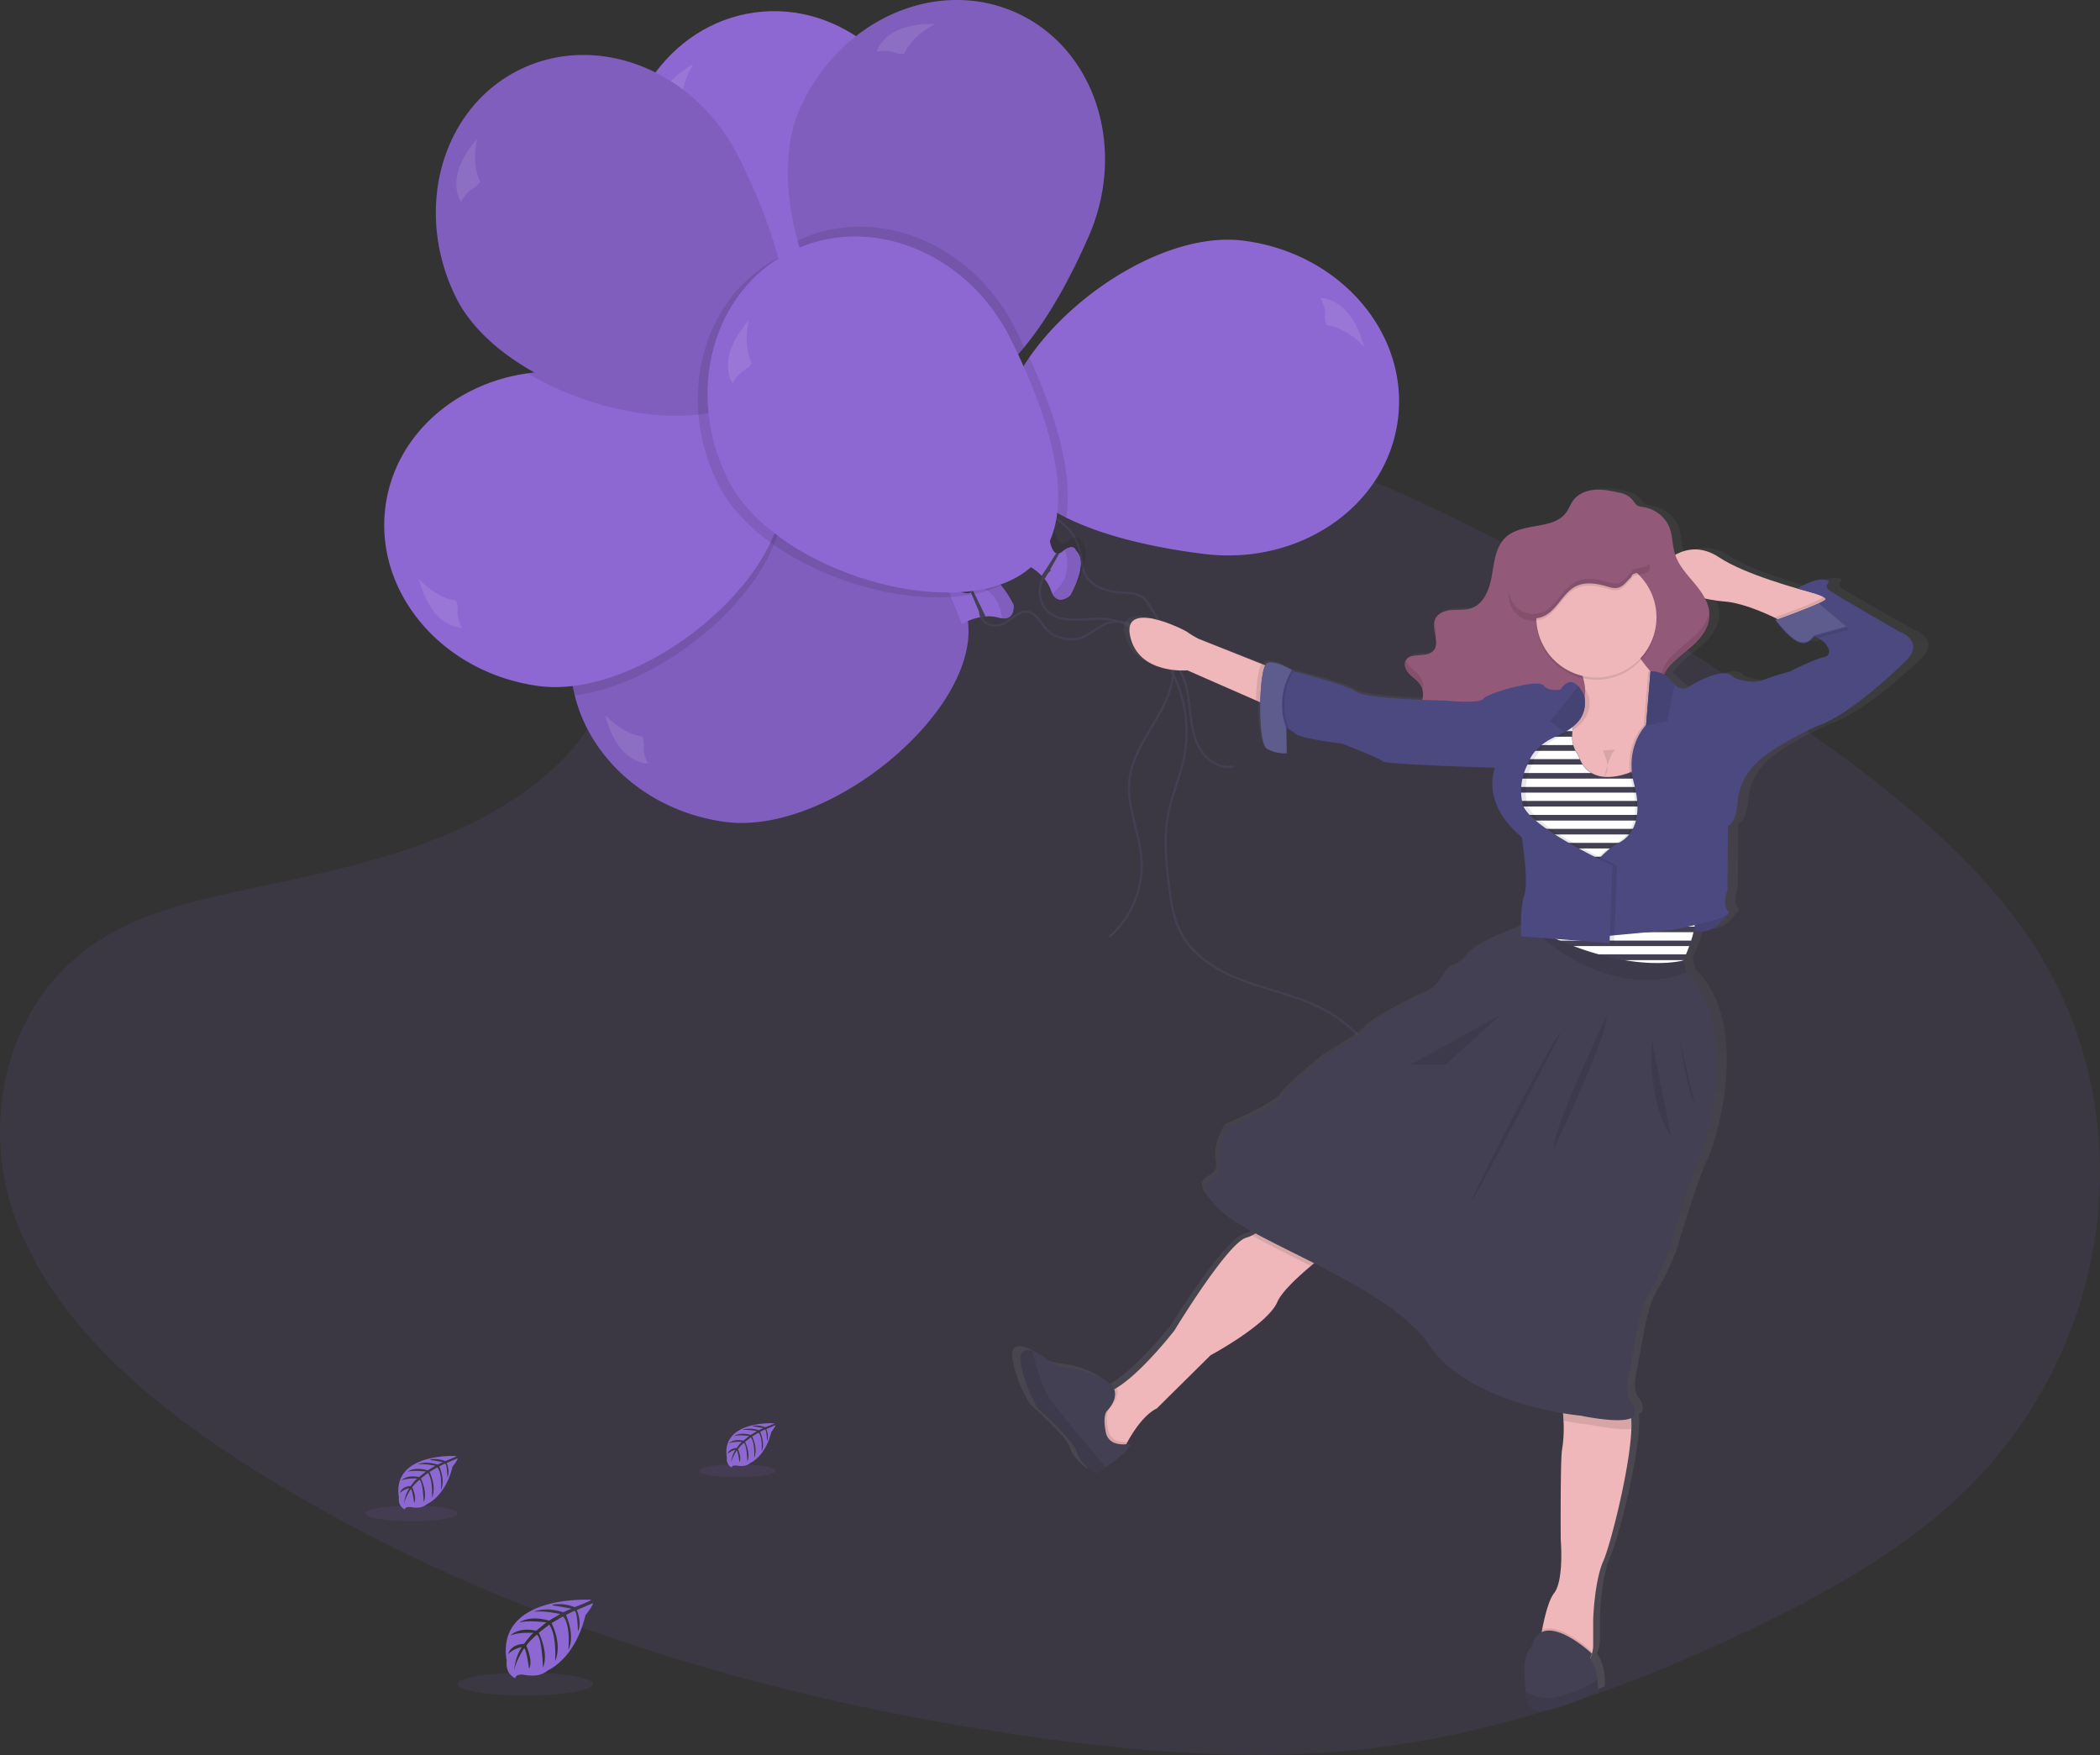 <svg id="819bc1d1-bb32-4204-a2d7-7c72ad58381f" data-name="Layer 1" xmlns="http://www.w3.org/2000/svg" xmlns:xlink="http://www.w3.org/1999/xlink" width="1011.13" height="844.93" viewBox="0 0 1011.13 844.93"><rect x="0" y="0" width="1011.13" height="844.93" fill="#333333" stroke="none"/><defs><linearGradient id="ed695dba-63ca-4bb5-9f87-bbf25b60f2aa" x1="802.36" y1="848.69" x2="802.36" y2="262.58" gradientUnits="userSpaceOnUse"><stop offset="0" stop-color="gray" stop-opacity="0.25"/><stop offset="0.54" stop-color="gray" stop-opacity="0.12"/><stop offset="1" stop-color="gray" stop-opacity="0.1"/></linearGradient></defs><title>balloons</title><path d="M406.65,242.53C441,212,494.81,205.72,543.83,208.16c154,7.65,292.94,82,413.15,166,43.52,30.44,86.37,63.24,114.62,105.16,57.51,85.32,40.45,203.52-39.51,273.81-27.21,23.91-60.19,42.25-94,58.5-60.2,28.89-125.16,52.09-193.49,58.69-48.73,4.71-98,.89-146.49-5.68-135.34-18.36-268.19-59-379.54-128.39-48.83-30.45-94.86-68.32-115-117.59S96.28,507,146.15,477.84c20.62-12.06,45.28-17.5,69.42-22.62,35.54-7.53,71.65-15,103.71-30.26,33.12-15.81,72.34-46.38,65.79-81.37C378,306,372.38,273.06,406.65,242.53Z" transform="translate(-94.43 -27.54)" fill="#8e68d2" opacity="0.1"/><path d="M379,797.72s-46-2.77-40.6,29.48c0,0-1.07,5.7,4.09,8.29,0,0,.08-2.39,4.72-1.58a21.85,21.85,0,0,0,5,.24,10.45,10.45,0,0,0,6.12-2.53h0s12.93-5.34,18-26.48c0,0,3.73-4.62,3.58-5.8l-7.77,3.31s2.65,5.61.57,10.26c0,0-.25-10-1.75-9.81-.3,0-4,1.94-4,1.94s4.57,9.76,1.12,16.85c0,0,1.31-12-2.55-16.15L360,808.93s5.33,10.09,1.71,18.31c0,0,.93-12.62-2.86-17.53l-5,3.87s5,9.93,2,16.75c0,0-.4-14.68-3-15.79,0,0-4.33,3.82-5,5.39,0,0,3.44,7.21,1.31,11,0,0-1.31-9.79-2.38-9.83,0,0-4.32,6.48-4.77,10.92,0,0,.19-6.61,3.72-11.54,0,0-4.17.71-6.61,3.42,0,0,.67-4.58,7.68-5,0,0,3.57-4.92,4.52-5.22,0,0-7-.58-11.19,1.29,0,0,3.72-4.32,12.47-2.36l4.89-4s-9.17-1.26-13.06.13c0,0,4.47-3.82,14.38-1l5.32-3.18s-7.82-1.69-12.48-1.08c0,0,4.92-2.65,14,.22L369.5,802s-5.73-1.12-7.41-1.3-1.76-.64-1.76-.64a19.85,19.85,0,0,1,10.76,1.2S379.17,798.23,379,797.72Z" transform="translate(-94.43 -27.54)" fill="#8e68d2"/><ellipse cx="252.9" cy="810.76" rx="32.57" ry="5.51" fill="#8e68d2" opacity="0.1"/><path d="M467.32,712.75s-25.95-1.57-22.89,16.61a4.44,4.44,0,0,0,2.3,4.68s0-1.35,2.66-.89a12.62,12.62,0,0,0,2.82.13,5.87,5.87,0,0,0,3.45-1.42h0s7.29-3,10.13-14.94c0,0,2.1-2.6,2-3.26l-4.38,1.87s1.49,3.15.32,5.78c0,0-.15-5.67-1-5.54-.17,0-2.27,1.1-2.27,1.1s2.57,5.5.63,9.5c0,0,.74-6.78-1.44-9.1l-3.08,1.8s3,5.68,1,10.32c0,0,.52-7.12-1.62-9.89l-2.79,2.18s2.83,5.6,1.1,9.45c0,0-.22-8.28-1.71-8.91a16.92,16.92,0,0,0-2.81,3s1.93,4.06.73,6.21c0,0-.73-5.52-1.34-5.54,0,0-2.43,3.65-2.68,6.15a13.29,13.29,0,0,1,2.09-6.51,7.33,7.33,0,0,0-3.72,1.94s.37-2.59,4.32-2.82c0,0,2-2.77,2.55-2.94,0,0-3.92-.32-6.31.73,0,0,2.1-2.44,7-1.33l2.76-2.25s-5.17-.71-7.36.07c0,0,2.52-2.15,8.1-.58l3-1.8a27,27,0,0,0-7-.6s2.77-1.5,7.92.12l2.14-1s-3.23-.64-4.17-.74-1-.36-1-.36a11.2,11.2,0,0,1,6.07.68S467.39,713,467.32,712.75Z" transform="translate(-94.43 -27.54)" fill="#8e68d2"/><ellipse cx="355.01" cy="708.09" rx="18.36" ry="3.1" fill="#8e68d2" opacity="0.1"/><path d="M314.17,728.52s-31.33-1.88-27.64,20.07a5.36,5.36,0,0,0,2.78,5.64s.06-1.63,3.22-1.08a14.44,14.44,0,0,0,3.4.17,7,7,0,0,0,4.16-1.72h0s8.81-3.64,12.23-18c0,0,2.54-3.14,2.44-4l-5.29,2.26s1.81,3.81.39,7c0,0-.18-6.84-1.19-6.68-.21,0-2.75,1.32-2.75,1.32s3.11,6.65.76,11.47c0,0,.89-8.18-1.73-11l-3.72,2.17s3.63,6.87,1.17,12.47c0,0,.63-8.59-1.95-11.94l-3.37,2.63s3.41,6.77,1.33,11.41c0,0-.28-10-2.07-10.75,0,0-2.95,2.6-3.4,3.67,0,0,2.34,4.91.89,7.5,0,0-.89-6.66-1.62-6.69,0,0-2.94,4.41-3.24,7.44A16,16,0,0,1,291.5,744a8.79,8.79,0,0,0-4.5,2.33s.46-3.12,5.23-3.4c0,0,2.42-3.34,3.08-3.55,0,0-4.75-.39-7.62.88,0,0,2.53-2.94,8.48-1.61L299.5,736s-6.24-.86-8.89.09c0,0,3.05-2.61,9.79-.71l3.63-2.17s-5.33-1.14-8.5-.73c0,0,3.35-1.8,9.56.15l2.59-1.16s-3.9-.77-5-.89-1.21-.44-1.21-.44a13.55,13.55,0,0,1,7.33.82S314.26,728.87,314.17,728.52Z" transform="translate(-94.43 -27.54)" fill="#8e68d2"/><ellipse cx="198.15" cy="728.61" rx="22.17" ry="3.75" fill="#8e68d2" opacity="0.1"/><path d="M578.15,220.81c-8.28,3.21-17.63,7.58-19.78,16.19a19.81,19.81,0,0,0,.52,10,33,33,0,0,0,15.9,19.76c9.51,5.11,21.32,5.39,30,11.75a25.84,25.84,0,0,1,10.08,16.22c.47,2.72.51,5.55,1.51,8.13,2.67,6.91,11.07,9.6,18.47,10,3.56.21,7.46.22,10.18,2.53a14.68,14.68,0,0,1,2.74,3.52c5.76,9.19,11.72,19,11.78,29.87,0,8.52-3.6,16.62-7.81,24-5.49,9.63-12.24,19.09-13.5,30.1-1.48,13,5,25.54,5.84,38.57a46,46,0,0,1-15.4,37.07" transform="translate(-94.43 -27.54)" fill="none" stroke="#444053" stroke-miterlimit="10"/><path d="M544.64,107.07c6.36,46.32,5.28,104.57-36.31,110.28S400.4,174.06,394,127.75s22.2-88.49,63.79-94.2S538.28,60.76,544.64,107.07Z" transform="translate(-94.43 -27.54)" fill="#8e68d2"/><path d="M532,233.55s-6.8,3.08-7.83-3.54a12,12,0,0,1-.12-1.78,17.79,17.79,0,0,0-1.13-6,21.69,21.69,0,0,0-.86-2,28.62,28.62,0,0,0-5.73-7.93l16-12.22s-2.82,9.86-.13,12.23a2.08,2.08,0,0,0,1.42.5,4,4,0,0,0,1.42-.27c.55-.19,1.05-.34,1.51-.46,5.41-1.38,5,2.07,5,2.07C545.82,221.63,532,233.55,532,233.55Z" transform="translate(-94.43 -27.54)" fill="#8e68d2"/><path d="M533.62,212.75l-10.68,9.45a21.69,21.69,0,0,0-.86-2c2.89-2.12,7.32-5.66,10.12-7.92A2.08,2.08,0,0,0,533.62,212.75Z" transform="translate(-94.43 -27.54)" fill="#444053"/><path d="M532,233.55s-6.8,3.08-7.83-3.54a22.39,22.39,0,0,0,7.42-4.52c2.85-2.89,5.61-9.42,4.94-13.47,5.41-1.38,5,2.07,5,2.07C545.82,221.63,532,233.55,532,233.55Z" transform="translate(-94.43 -27.54)" fill="#8e68d2"/><path d="M532,233.55s-6.8,3.08-7.83-3.54a22.39,22.39,0,0,0,7.42-4.52c2.85-2.89,5.61-9.42,4.94-13.47,5.41-1.38,5,2.07,5,2.07C545.82,221.63,532,233.55,532,233.55Z" transform="translate(-94.43 -27.54)" opacity="0.1"/><path d="M428.25,58.47s-20.16,10.19-17.17,26.12c0,0,3.46-3.28,7-4.06A11.49,11.49,0,0,0,423,78.45S421.27,69.65,428.25,58.47Z" transform="translate(-94.43 -27.54)" fill="#fff" opacity="0.1"/><path d="M560.37,337.1a57.8,57.8,0,0,1-4.7,15.73c-.61,1.4-1.28,2.82-2,4.22-18.83,36.14-71.16,71.44-110.24,66.14-36.49-4.95-64.67-30.07-72.26-60.83-.37-1.5-.7-3-1-4.56a69.31,69.31,0,0,1-.42-21.3c4.58-33.64,33-58.8,68.26-63.83a85.75,85.75,0,0,1,9.39-.86c1.52-.07,3.06-.09,4.61-.07a91.88,91.88,0,0,1,11.84.84c2.17.3,4.39.61,6.61,1,.19,0,.37.07.56.09a250.56,250.56,0,0,1,39.83,9.28c4,1.33,7.87,2.75,11.59,4.37,2.59,1.09,5.11,2.26,7.54,3.5,10.91,5.54,19.84,12.47,25.23,21.12.54.86,1,1.73,1.5,2.64l.21.42a35,35,0,0,1,3.53,11.59A40.15,40.15,0,0,1,560.37,337.1Z" transform="translate(-94.43 -27.54)" fill="#8e68d2"/><path d="M560.37,337.1a57.8,57.8,0,0,1-4.7,15.73c-.61,1.4-1.28,2.82-2,4.22-18.83,36.14-71.16,71.44-110.24,66.14-36.49-4.95-64.67-30.07-72.26-60.83-.37-1.5-.7-3-1-4.56a69.31,69.31,0,0,1-.42-21.3c4.58-33.64,33-58.8,68.26-63.83a85.75,85.75,0,0,1,9.39-.86c1.52-.07,3.06-.09,4.61-.07a91.88,91.88,0,0,1,11.84.84c2.17.3,4.39.61,6.61,1,.19,0,.37.07.56.09a250.56,250.56,0,0,1,39.83,9.28c4,1.33,7.87,2.75,11.59,4.37,2.59,1.09,5.11,2.26,7.54,3.5,10.91,5.54,19.84,12.47,25.23,21.12.54.86,1,1.73,1.5,2.64l.21.42a35,35,0,0,1,3.53,11.59A40.15,40.15,0,0,1,560.37,337.1Z" transform="translate(-94.43 -27.54)" opacity="0.1"/><path d="M576.81,325.19a9,9,0,0,1-1.75-.35,17.46,17.46,0,0,0-6.1-.51,16.63,16.63,0,0,0-2.22.28,26.77,26.77,0,0,0-6.3,1.94,25.48,25.48,0,0,0-2.85,1.44l-5.17-12.87-.07-.19-2.24-5.58a37.8,37.8,0,0,0,5.09,2.55c2.46,1,5.19,1.77,6.64.84a2.19,2.19,0,0,0,.86-1.24,3.82,3.82,0,0,0,.12-1.45c0-.58-.05-1.1-.05-1.59.14-5.56,3.37-4.27,3.37-4.27,3.71-.91,7.31,1.82,10.16,5.11.42.5.82,1,1.19,1.48a49.41,49.41,0,0,1,4.84,7.82S583.47,326,576.81,325.19Z" transform="translate(-94.43 -27.54)" fill="#8e68d2"/><path d="M569,324.33a16.63,16.63,0,0,0-2.22.28c-1-2.83-2.8-7-4.2-10.21-.09-.24-.19-.45-.28-.68s-.3-.68-.42-1a2.19,2.19,0,0,0,.86-1.24l.94,1.94.37.77Z" transform="translate(-94.43 -27.54)" fill="#444053"/><path d="M576.81,325.19a22.46,22.46,0,0,0-2.38-8.36,17.8,17.8,0,0,0-3.41-4,14.14,14.14,0,0,0-1.22-1,15.44,15.44,0,0,0-7-3.37c.14-5.56,3.37-4.27,3.37-4.27,3.71-.91,7.31,1.82,10.16,5.11.42.5.82,1,1.19,1.48a49.41,49.41,0,0,1,4.84,7.82S583.47,326,576.81,325.19Z" transform="translate(-94.43 -27.54)" fill="#8e68d2"/><path d="M576.81,325.19a22.46,22.46,0,0,0-2.38-8.36,17.8,17.8,0,0,0-3.41-4,14.14,14.14,0,0,0-1.22-1,15.44,15.44,0,0,0-7-3.37c.14-5.56,3.37-4.27,3.37-4.27,3.71-.91,7.31,1.82,10.16,5.11.42.5.82,1,1.19,1.48a49.41,49.41,0,0,1,4.84,7.82S583.47,326,576.81,325.19Z" transform="translate(-94.43 -27.54)" opacity="0.1"/><path d="M385.84,371.67s4.41,22.16,20.56,23.54c0,0-2.23-4.21-2-7.79a11.38,11.38,0,0,0-.68-5.31S394.74,381.4,385.84,371.67Z" transform="translate(-94.43 -27.54)" fill="#fff" opacity="0.1"/><path d="M618.61,141.36c-8.13,18.57-18.62,38.31-31.05,53.36-9.53,11.59-20.23,20.37-31.87,23.71a35.81,35.81,0,0,1-15.48,1,39,39,0,0,1-10.12-3c-22.71-9.95-42.82-40.65-51.63-73-6.09-22.43-6.77-45.58.91-63.12C498.13,37.55,544.5,16.5,583,33.34S637.36,98.54,618.61,141.36Z" transform="translate(-94.43 -27.54)" fill="#8e68d2"/><path d="M618.61,141.36c-8.13,18.57-18.62,38.31-31.05,53.36-9.53,11.59-20.23,20.37-31.87,23.71a35.81,35.81,0,0,1-15.48,1,39,39,0,0,1-10.12-3c-22.71-9.95-42.82-40.65-51.63-73-6.09-22.43-6.77-45.58.91-63.12C498.13,37.55,544.5,16.5,583,33.34S637.36,98.54,618.61,141.36Z" transform="translate(-94.43 -27.54)" opacity="0.1"/><path d="M560.13,231.05c-.3,8.64-18.31,11.61-18.31,11.61s-7.41-.94-4.81-7.11a11.33,11.33,0,0,1,.81-1.58,17.88,17.88,0,0,0,2.2-5.75c.14-.73.26-1.45.33-2.17a29.33,29.33,0,0,0-.14-6.62,24.5,24.5,0,0,0-.61-3.13l20-2.1a42.18,42.18,0,0,0-3.91,4.23c-1.65,2.1-3.08,4.51-2.59,6.14a2,2,0,0,0,1,1.17,3.73,3.73,0,0,0,1.35.52,13.34,13.34,0,0,1,1.52.39C562.26,228.29,560.13,231.05,560.13,231.05Z" transform="translate(-94.43 -27.54)" fill="#8e68d2"/><path d="M554.06,225.74l-14,2.48c.14-.73.26-1.45.33-2.17,3.55-.31,9.18-1,12.75-1.48A2,2,0,0,0,554.06,225.74Z" transform="translate(-94.43 -27.54)" fill="#444053"/><path d="M560.13,231.05c-.3,8.64-18.31,11.61-18.31,11.61s-7.41-.94-4.81-7.11a22.35,22.35,0,0,0,8.69,0c3.92-1,9.69-5.09,11.23-8.9C562.26,228.29,560.13,231.05,560.13,231.05Z" transform="translate(-94.43 -27.54)" fill="#8e68d2"/><path d="M560.13,231.05c-.3,8.64-18.31,11.61-18.31,11.61s-7.41-.94-4.81-7.11a22.35,22.35,0,0,0,8.69,0c3.92-1,9.69-5.09,11.23-8.9C562.26,228.29,560.13,231.05,560.13,231.05Z" transform="translate(-94.43 -27.54)" opacity="0.1"/><path d="M544.72,39.15s-22.51-1.84-28.28,13.32c0,0,4.66-1,8.06.16a11.29,11.29,0,0,0,5.29.8S532.92,45,544.72,39.15Z" transform="translate(-94.43 -27.54)" fill="#fff" opacity="0.1"/><g opacity="0.1"><path d="M314.7,326.69c-.18,3.57,2.06,7.77,2.06,7.77-16.14-1.37-20.56-23.52-20.56-23.52,8.9,9.72,17.82,10.44,17.82,10.44A11.34,11.34,0,0,1,314.7,326.69Z" transform="translate(-94.43 -27.54)"/><path d="M468,267.25l-7.47-18.64a37.8,37.8,0,0,0,5.09,2.55,35.59,35.59,0,0,1,5.23,14.65A26.67,26.67,0,0,0,468,267.25Z" transform="translate(-94.43 -27.54)"/><path d="M471,273.63c-.07.89-.16,1.82-.28,2.74A57.7,57.7,0,0,1,466,292.09c-.61,1.4-1.29,2.82-2,4.23-16.14,31-56.9,61.37-92.86,66a69.1,69.1,0,0,1-1.4-25.86c4.58-33.64,33-58.8,68.26-63.83a93.1,93.1,0,0,1,25.84-.09C466.2,272.91,468.6,273.24,471,273.63Z" transform="translate(-94.43 -27.54)"/><path d="M487.18,264.45a9.11,9.11,0,0,1-1.76-.35,17.42,17.42,0,0,0-6.09-.51,16.23,16.23,0,0,0-2.22.28,28.93,28.93,0,0,0-9.16,3.38l-7.47-18.64a37.8,37.8,0,0,0,5.09,2.55c2.45,1,5.18,1.77,6.63.84a2.25,2.25,0,0,0,.87-1.24,4.05,4.05,0,0,0,.11-1.45c0-.58,0-1.09,0-1.58.14-5.56,3.36-4.28,3.36-4.28,8.39-2.06,16.19,14.41,16.19,14.41S493.83,265.25,487.18,264.45Z" transform="translate(-94.43 -27.54)"/><path d="M479.33,263.59a16.23,16.23,0,0,0-2.22.28c-1.24-3.34-3.48-8.55-4.91-11.87a2.25,2.25,0,0,0,.87-1.24Z" transform="translate(-94.43 -27.54)"/><path d="M487.18,264.45a22.74,22.74,0,0,0-2.39-8.36c-2-3.51-7.57-7.92-11.65-8.36.14-5.56,3.36-4.28,3.36-4.28,8.39-2.06,16.19,14.41,16.19,14.41S493.83,265.25,487.18,264.45Z" transform="translate(-94.43 -27.54)"/><path d="M487.18,264.45a22.74,22.74,0,0,0-2.39-8.36c-2-3.51-7.57-7.92-11.65-8.36.14-5.56,3.36-4.28,3.36-4.28,8.39-2.06,16.19,14.41,16.19,14.41S493.83,265.25,487.18,264.45Z" transform="translate(-94.43 -27.54)" opacity="0.1"/><path d="M316.76,334.46c-16.14-1.37-20.56-23.52-20.56-23.52,8.9,9.72,17.82,10.44,17.82,10.44a11.34,11.34,0,0,1,.68,5.31C314.52,330.26,316.76,334.46,316.76,334.46Z" transform="translate(-94.43 -27.54)" opacity="0.1"/></g><path d="M470.73,271.69c-.09.61-.19,1.22-.28,1.85A60.07,60.07,0,0,1,466,287.42c-.19.42-.38.86-.59,1.28-.44,1-.93,2-1.45,2.94-16.3,31.28-57.65,61.91-93.84,66.16a64.26,64.26,0,0,1-16.4,0c-46.32-6.29-79.29-45.11-73.66-86.69,4.58-33.64,33-58.8,68.27-63.83,1.09-.16,2.19-.3,3.31-.42a93.53,93.53,0,0,1,22.52.33c15.49,2.08,32.05,5.35,47,10.33q4.73,1.58,9.22,3.38c.8.31,1.59.66,2.36,1,1.45.61,2.88,1.27,4.28,1.92,1.12.51,2.19,1.05,3.27,1.59,10.91,5.54,19.83,12.47,25.23,21.12a35.55,35.55,0,0,1,5.23,14.64A40.23,40.23,0,0,1,470.73,271.69Z" transform="translate(-94.43 -27.54)" fill="#8e68d2"/><path d="M487.18,259.78a9.11,9.11,0,0,1-1.76-.35,17.67,17.67,0,0,0-6.09-.52,18,18,0,0,0-2.22.29,27.37,27.37,0,0,0-6.31,1.93,27.7,27.7,0,0,0-2.85,1.45l-7.47-18.64a39.15,39.15,0,0,0,5.09,2.55c2.45,1,5.18,1.77,6.63.84a2.25,2.25,0,0,0,.87-1.24,4.05,4.05,0,0,0,.11-1.45c0-.58,0-1.1,0-1.59.14-5.56,3.36-4.27,3.36-4.27,8.39-2.06,16.19,14.41,16.19,14.41S493.83,260.57,487.18,259.78Z" transform="translate(-94.43 -27.54)" fill="#8e68d2"/><path d="M479.33,258.91a18,18,0,0,0-2.22.29c-1.24-3.35-3.48-8.55-4.91-11.87a2.25,2.25,0,0,0,.87-1.24Z" transform="translate(-94.43 -27.54)" fill="#444053"/><path d="M487.18,259.78a22.69,22.69,0,0,0-2.39-8.36c-2-3.51-7.57-7.92-11.65-8.37.14-5.56,3.36-4.27,3.36-4.27,8.39-2.06,16.19,14.41,16.19,14.41S493.83,260.57,487.18,259.78Z" transform="translate(-94.43 -27.54)" fill="#8e68d2"/><path d="M487.18,259.78a22.69,22.69,0,0,0-2.39-8.36c-2-3.51-7.57-7.92-11.65-8.37.14-5.56,3.36-4.27,3.36-4.27,8.39-2.06,16.19,14.41,16.19,14.41S493.83,260.57,487.18,259.78Z" transform="translate(-94.43 -27.54)" opacity="0.1"/><path d="M296.19,306.26s4.42,22.15,20.57,23.54c0,0-2.24-4.21-2.05-7.79a11.38,11.38,0,0,0-.68-5.31S305.1,316,296.19,306.26Z" transform="translate(-94.43 -27.54)" fill="#fff" opacity="0.1"/><g opacity="0.1"><path d="M325.64,117.42a11.48,11.48,0,0,1-4,3.57c-3.06,1.87-5.28,6.08-5.28,6.08-8-14.11,7.85-30.26,7.85-30.26C321.2,109.66,325.64,117.42,325.64,117.42Z" transform="translate(-94.43 -27.54)"/><path d="M432.79,221.86q3.9,1.65,7.55,3.51A70,70,0,0,1,431,227.1c-25.23,3-57.54-4.89-82.58-19.84a93,93,0,0,1,25.83-.09c15.49,2.08,32.05,5.35,47,10.33C425.2,218.83,429.08,220.25,432.79,221.86Z" transform="translate(-94.43 -27.54)"/><path d="M469.12,202.92A35.86,35.86,0,0,1,460,215.51a23.19,23.19,0,0,0-2.8-1.54l11.17-16.73A39.2,39.2,0,0,0,469.12,202.92Z" transform="translate(-94.43 -27.54)"/><path d="M478.88,229.08s-5.44,5.12-8.55-.81a12.38,12.38,0,0,1-.7-1.66,17.93,17.93,0,0,0-3-5.33c-.47-.58-1-1.14-1.47-1.66a26.91,26.91,0,0,0-5.17-4.11,23.19,23.19,0,0,0-2.8-1.54l11.17-16.73a39.2,39.2,0,0,0,.77,5.68c.54,2.62,1.47,5.28,3.06,6a2.23,2.23,0,0,0,1.49,0,3.82,3.82,0,0,0,1.27-.71c.46-.35.88-.67,1.28-.93,4.67-3,5.42.35,5.42.35C488.09,213.36,478.88,229.08,478.88,229.08Z" transform="translate(-94.43 -27.54)"/><path d="M473.67,208.88l-7.05,12.4c-.47-.58-1-1.14-1.47-1.66,2.05-2.92,5.09-7.71,7-10.74A2.23,2.23,0,0,0,473.67,208.88Z" transform="translate(-94.43 -27.54)"/><path d="M478.88,229.08s-5.44,5.12-8.55-.81a22.69,22.69,0,0,0,5.56-6.69c1.76-3.64,2.27-10.72.33-14.34,4.67-3,5.42.35,5.42.35C488.09,213.36,478.88,229.08,478.88,229.08Z" transform="translate(-94.43 -27.54)"/><path d="M478.88,229.08s-5.44,5.12-8.55-.81a22.69,22.69,0,0,0,5.56-6.69c1.76-3.64,2.27-10.72.33-14.34,4.67-3,5.42.35,5.42.35C488.09,213.36,478.88,229.08,478.88,229.08Z" transform="translate(-94.43 -27.54)" opacity="0.1"/><path d="M325.64,117.42a11.48,11.48,0,0,1-4,3.57c-3.06,1.87-5.28,6.08-5.28,6.08-8-14.11,7.85-30.26,7.85-30.26C321.2,109.66,325.64,117.42,325.64,117.42Z" transform="translate(-94.43 -27.54)" opacity="0.1"/></g><path d="M469.12,200.58A35.77,35.77,0,0,1,460,213.17a39.59,39.59,0,0,1-8.76,5.89,55.52,55.52,0,0,1-14.15,4.72c-2,.42-4,.72-6.12,1-.14,0-.26,0-.4.05-24.06,2.78-54.48-4.35-78.87-18-16.61-9.27-30.41-21.54-37.54-35.76-20.93-41.8-7.5-90.92,30-109.73S429.08,61.16,450,103c7,14,13.67,29.48,18,44.64.4,1.38.77,2.73,1.12,4.09C473.86,169.84,475,187.22,469.12,200.58Z" transform="translate(-94.43 -27.54)" fill="#8e68d2"/><path d="M469.12,200.58A35.77,35.77,0,0,1,460,213.17a39.59,39.59,0,0,1-8.76,5.89,55.52,55.52,0,0,1-14.15,4.72c-2,.42-4,.72-6.12,1-.14,0-.26,0-.4.05-24.06,2.78-54.48-4.35-78.87-18-16.61-9.27-30.41-21.54-37.54-35.76-20.93-41.8-7.5-90.92,30-109.73S429.08,61.16,450,103c7,14,13.67,29.48,18,44.64.4,1.38.77,2.73,1.12,4.09C473.86,169.84,475,187.22,469.12,200.58Z" transform="translate(-94.43 -27.54)" opacity="0.1"/><path d="M478.88,226.75s-5.44,5.11-8.55-.82a11.85,11.85,0,0,1-.7-1.66,18.06,18.06,0,0,0-3-5.33,21.31,21.31,0,0,0-1.47-1.65,27,27,0,0,0-5.17-4.12,25.1,25.1,0,0,0-2.8-1.54l11.17-16.72a39.15,39.15,0,0,0,.77,5.67c.54,2.62,1.47,5.28,3.06,6a2.17,2.17,0,0,0,1.49,0,4,4,0,0,0,1.27-.7c.46-.35.88-.68,1.28-.94,4.67-3,5.42.35,5.42.35C488.09,211,478.88,226.75,478.88,226.75Z" transform="translate(-94.43 -27.54)" fill="#8e68d2"/><path d="M473.67,206.54l-7.05,12.4a21.31,21.31,0,0,0-1.47-1.65c2.05-2.92,5.09-7.71,7-10.75A2.17,2.17,0,0,0,473.67,206.54Z" transform="translate(-94.43 -27.54)" fill="#444053"/><path d="M478.88,226.75s-5.44,5.11-8.55-.82a22.63,22.63,0,0,0,5.56-6.68c1.76-3.65,2.27-10.72.33-14.35,4.67-3,5.42.35,5.42.35C488.09,211,478.88,226.75,478.88,226.75Z" transform="translate(-94.43 -27.54)" fill="#8e68d2"/><path d="M478.88,226.75s-5.44,5.11-8.55-.82a22.63,22.63,0,0,0,5.56-6.68c1.76-3.65,2.27-10.72.33-14.35,4.67-3,5.42.35,5.42.35C488.09,211,478.88,226.75,478.88,226.75Z" transform="translate(-94.43 -27.54)" opacity="0.1"/><path d="M324.2,94.47s-15.8,16.15-7.83,30.27c0,0,2.21-4.23,5.28-6.09a11.41,11.41,0,0,0,4-3.56S321.19,107.32,324.2,94.47Z" transform="translate(-94.43 -27.54)" fill="#fff" opacity="0.1"/><path d="M767.53,229.34C762.3,271,720.46,300,674.06,294.21c-22.52-2.82-47.32-8.06-66.27-17.49-11-5.47-20-12.32-25.46-20.94a35.84,35.84,0,0,1-5.42-14.57,40.55,40.55,0,0,1,0-10.56c1.26-10.07,6-20.72,13.1-31,22.27-32.19,67.84-60.69,103-56.26C739.38,149.21,772.77,187.69,767.53,229.34Z" transform="translate(-94.43 -27.54)" fill="#8e68d2"/><path d="M587.47,258.31a39.51,39.51,0,0,0-5.14-2.53c-2.48-1-5.21-1.72-6.64-.77a2,2,0,0,0-.86,1.27,4.34,4.34,0,0,0-.12,1.42c0,.58.07,1.12.07,1.59-.07,5.58-3.32,4.32-3.32,4.32-8.36,2.15-16.33-14.27-16.33-14.27s-1.21-7.36,5.45-6.64a11.79,11.79,0,0,1,1.75.33,17.36,17.36,0,0,0,6.12.47,17.92,17.92,0,0,0,2.2-.31,28.39,28.39,0,0,0,6.26-2,25.2,25.2,0,0,0,2.87-1.5Z" transform="translate(-94.43 -27.54)" fill="#8e68d2"/><path d="M575.69,255a2,2,0,0,0-.86,1.27l-6.38-12.78a17.92,17.92,0,0,0,2.2-.31C571.93,246.53,574.22,251.72,575.69,255Z" transform="translate(-94.43 -27.54)" fill="#444053"/><path d="M574.78,259.29c-.07,5.58-3.32,4.32-3.32,4.32-8.36,2.15-16.33-14.27-16.33-14.27s-1.21-7.36,5.45-6.64a22.28,22.28,0,0,0,2.47,8.32C565.09,254.52,570.69,258.89,574.78,259.29Z" transform="translate(-94.43 -27.54)" fill="#8e68d2"/><path d="M574.78,259.29c-.07,5.58-3.32,4.32-3.32,4.32-8.36,2.15-16.33-14.27-16.33-14.27s-1.21-7.36,5.45-6.64a22.28,22.28,0,0,0,2.47,8.32C565.09,254.52,570.69,258.89,574.78,259.29Z" transform="translate(-94.43 -27.54)" opacity="0.1"/><path d="M751.1,194.34s-4.64-22.11-20.8-23.34c0,0,2.27,4.19,2.12,7.78a11.41,11.41,0,0,0,.74,5.3S742.09,184.7,751.1,194.34Z" transform="translate(-94.43 -27.54)" fill="#fff" opacity="0.1"/><path d="M607.79,276.72c-11-5.47-20-12.32-25.46-20.94-2.48-1-5.21-1.72-6.64-.77a2,2,0,0,0-.86,1.27,4.34,4.34,0,0,0-.12,1.42c0,.58.07,1.12.07,1.59-.07,5.58-3.32,4.32-3.32,4.32-8.36,2.15-16.33-14.27-16.33-14.27s-1.21-7.36,5.45-6.64a11.79,11.79,0,0,1,1.75.33,17.36,17.36,0,0,0,6.12.47,17.92,17.92,0,0,0,2.2-.31,28.39,28.39,0,0,0,6.26-2,40.55,40.55,0,0,1,0-10.56c1.26-10.07,6-20.72,13.1-31C601.93,225.3,611.41,254.41,607.79,276.72Z" transform="translate(-94.43 -27.54)" opacity="0.1"/><path d="M576.3,309.3a54.51,54.51,0,0,1-6.5,2.53,61.67,61.67,0,0,1-6.16,1.61l-1.38.28c-1.8.33-3.67.61-5.56.82-1.43.18-2.87.3-4.35.39-27.7,1.8-62.44-8.52-86.9-26.23a92.29,92.29,0,0,1-18.06-16.89,63.12,63.12,0,0,1-7.1-11,92.55,92.55,0,0,1-9.74-36c-.07-1.33-.12-2.62-.12-3.93-.39-29,13.58-56,38.71-69.19,4.72,18.15,5.84,35.53,0,48.89.54,2.62,1.47,5.28,3.06,6a2.17,2.17,0,0,0,1.49,0,4,4,0,0,0,1.27-.7c.46-.35.88-.68,1.28-.94,4.67-3,5.42.35,5.42.35,6.45,5.77-2.76,21.5-2.76,21.5s-5.44,5.11-8.55-.82a11.85,11.85,0,0,1-.7-1.66,18.06,18.06,0,0,0-3-5.33,21.31,21.31,0,0,0-1.47-1.65,27,27,0,0,0-5.17-4.12,39.59,39.59,0,0,1-8.76,5.89,55.52,55.52,0,0,1-14.15,4.72c1.12.51,2.19,1.05,3.27,1.59,10.91,5.54,19.83,12.47,25.23,21.12,2.45,1,5.18,1.77,6.63.84a2.25,2.25,0,0,0,.87-1.24,4.05,4.05,0,0,0,.11-1.45c0-.58,0-1.1,0-1.59.14-5.56,3.36-4.27,3.36-4.27,8.39-2.06,16.19,14.41,16.19,14.41s1.14,7.38-5.51,6.59a9.11,9.11,0,0,1-1.76-.35,17.67,17.67,0,0,0-6.09-.52,18,18,0,0,0-2.22.29,27.37,27.37,0,0,0-6.31,1.93,40.23,40.23,0,0,1-.07,10.56c-.09.61-.19,1.22-.28,1.85.19,0,.37.07.56.09a250.56,250.56,0,0,1,39.83,9.28c4,1.33,7.87,2.75,11.59,4.37,2.59,1.09,5.11,2.26,7.54,3.5,10.91,5.54,19.84,12.47,25.23,21.12,2.46,1,5.19,1.77,6.64.84a2.19,2.19,0,0,0,.86-1.24,3.82,3.82,0,0,0,.12-1.45c0-.58-.05-1.1-.05-1.59.14-5.56,3.37-4.27,3.37-4.27C569.85,303.28,573.45,306,576.3,309.3Z" transform="translate(-94.43 -27.54)" opacity="0.1"/><g opacity="0.1"><path d="M458.79,197.8a11.46,11.46,0,0,1-4,3.55c-3.06,1.87-5.28,6.1-5.28,6.1-8-14.11,7.85-30.25,7.85-30.25C454.35,190.05,458.79,197.8,458.79,197.8Z" transform="translate(-94.43 -27.54)"/><path d="M583.19,185.68c1.47,2.94,2.94,6,4.37,9-9.53,11.59-20.23,20.37-31.87,23.71-1.65,2.1-3.08,4.51-2.59,6.14a2,2,0,0,0,1,1.17,3.73,3.73,0,0,0,1.35.52,13.34,13.34,0,0,1,1.52.39c5.33,1.64,3.2,4.4,3.2,4.4-.3,8.64-18.31,11.61-18.31,11.61s-7.41-.94-4.81-7.11a11.33,11.33,0,0,1,.81-1.58,17.88,17.88,0,0,0,2.2-5.75c.14-.73.26-1.45.33-2.17a29.33,29.33,0,0,0-.14-6.62,39,39,0,0,1-10.12-3c-22.71-9.95-42.82-40.65-51.63-73C515.79,125.64,562.45,144.31,583.19,185.68Z" transform="translate(-94.43 -27.54)"/><path d="M602.25,283.28a35.93,35.93,0,0,1-9.11,12.62,24.38,24.38,0,0,0-2.8-1.55l11.17-16.72A41.55,41.55,0,0,0,602.25,283.28Z" transform="translate(-94.43 -27.54)"/><path d="M612,309.47s-5.44,5.11-8.55-.82a10.76,10.76,0,0,1-.7-1.66,17.52,17.52,0,0,0-3-5.32,17,17,0,0,0-1.47-1.66,27.31,27.31,0,0,0-5.17-4.11,24.38,24.38,0,0,0-2.8-1.55l11.17-16.72a41.55,41.55,0,0,0,.74,5.65c.56,2.62,1.5,5.3,3.09,6a2.06,2.06,0,0,0,1.49,0,3.83,3.83,0,0,0,1.26-.7,14.9,14.9,0,0,1,1.29-.93c4.67-3.06,5.42.35,5.42.35C621.25,293.75,612,309.47,612,309.47Z" transform="translate(-94.43 -27.54)"/><path d="M606.84,289.26l-7.07,12.39a21,21,0,0,0-1.46-1.64c2.05-2.94,5.1-7.72,7-10.76A2.06,2.06,0,0,0,606.84,289.26Z" transform="translate(-94.43 -27.54)"/><path d="M612,309.47s-5.44,5.11-8.55-.82A22.31,22.31,0,0,0,609,302c1.77-3.65,2.27-10.72.34-14.35,4.67-3,5.43.35,5.43.35C621.25,293.74,612,309.47,612,309.47Z" transform="translate(-94.43 -27.54)"/><path d="M612,309.47s-5.44,5.11-8.55-.82A22.31,22.31,0,0,0,609,302c1.77-3.65,2.27-10.72.34-14.35,4.67-3,5.43.35,5.43.35C621.25,293.74,612,309.47,612,309.47Z" transform="translate(-94.43 -27.54)" opacity="0.1"/><path d="M458.79,197.8a11.46,11.46,0,0,1-4,3.55c-3.06,1.87-5.28,6.1-5.28,6.1-8-14.11,7.85-30.25,7.85-30.25C454.35,190.05,458.79,197.8,458.79,197.8Z" transform="translate(-94.43 -27.54)" opacity="0.1"/></g><path d="M580.86,190.35c20.95,41.79,38.71,97.29,1.19,116.1s-116.13-6.18-137.08-48-7.51-90.92,30-109.73S559.91,148.56,580.86,190.35Z" transform="translate(-94.43 -27.54)" fill="#8e68d2"/><path d="M609.69,314.15s-5.44,5.1-8.55-.83a13.94,13.94,0,0,1-.69-1.65,17.65,17.65,0,0,0-3-5.34,19.61,19.61,0,0,0-1.47-1.65,28.7,28.7,0,0,0-8-5.66l11.18-16.71s.51,10.23,3.82,11.61a2.06,2.06,0,0,0,1.51,0,4.18,4.18,0,0,0,1.26-.71c.46-.36.89-.67,1.28-.93,4.67-3.05,5.43.34,5.43.34C618.92,298.41,609.69,314.15,609.69,314.15Z" transform="translate(-94.43 -27.54)" fill="#8e68d2"/><path d="M604.5,293.94l-7.06,12.39a19.61,19.61,0,0,0-1.47-1.65c2-2.93,5.1-7.72,7-10.76A2.06,2.06,0,0,0,604.5,293.94Z" transform="translate(-94.43 -27.54)" fill="#444053"/><path d="M609.69,314.15s-5.44,5.1-8.55-.83a22.48,22.48,0,0,0,5.57-6.68c1.76-3.65,2.27-10.72.33-14.34,4.67-3.05,5.43.34,5.43.34C618.92,298.41,609.69,314.15,609.69,314.15Z" transform="translate(-94.43 -27.54)" fill="#8e68d2"/><path d="M609.69,314.15s-5.44,5.1-8.55-.83a22.48,22.48,0,0,0,5.57-6.68c1.76-3.65,2.27-10.72.33-14.34,4.67-3.05,5.43.34,5.43.34C618.92,298.41,609.69,314.15,609.69,314.15Z" transform="translate(-94.43 -27.54)" opacity="0.1"/><path d="M455,181.86s-15.8,16.15-7.83,30.27c0,0,2.22-4.22,5.28-6.09a11.41,11.41,0,0,0,4-3.56S452,194.71,455,181.86Z" transform="translate(-94.43 -27.54)" fill="#fff" opacity="0.1"/><path d="M600.16,301.85c-6.43,4.53-6.85,15.39-.79,20.42,7.47,6.19,18.63,2.31,28.28,3.35s18.12,7.36,24.25,14.93a63.34,63.34,0,0,1,12.64,51.81c-1.89,9.21-5.84,17.91-7.63,27.14-2.14,11.06-1.09,22.48.26,33.67,1,8.34,2.24,16.89,6.31,24.24,6.47,11.67,19.08,18.55,31.65,23S721,507.61,732.71,514a67.5,67.5,0,0,1,32.57,41.92,6.72,6.72,0,0,1,.1,4.2c-.55,1.32-2.31,2.2-3.46,1.36" transform="translate(-94.43 -27.54)" fill="none" stroke="#444053" stroke-miterlimit="10"/><path d="M566.54,321.42c-.61,2.87,1.48,5.86,4.24,6.85a9.84,9.84,0,0,0,8.38-1.3c3-1.91,5.69-5.12,9.27-5,2.6.07,4.79,1.95,6.41,4s2.92,4.37,4.94,6a15,15,0,0,0,5.92,2.7,16.9,16.9,0,0,0,7.77.37c5.52-1.21,9.57-6.13,15-7.7,7.18-2.07,14.6,2.17,20.35,6.94,6.89,5.71,13.09,12.69,15.95,21.17,1.9,5.61,2.26,11.59,3,17.46s2.06,11.88,5.5,16.69,9.51,8.18,15.28,6.88" transform="translate(-94.43 -27.54)" fill="none" stroke="#444053" stroke-miterlimit="10"/><path d="M1015.68,330.52s-31.65-17.8-34.3-19.61,0-4.34,0-4.34c-5.07-3.26-15.59,3.44-15.59,3.44s3.83.95,7.45,2.1c-13.14-3.43-35.12-9.86-46.32-17.09-8.69-5.61-16.29-4-21.56-1.2l-.12-.33c-1.34-4.17-1.12-8.73-2.74-12.81-2-5-6.83-8.53-12.13-9.58-3-.6-3.53-.29-5.31-2.57-2.12-2.72-3.79-3.71-7.32-4.47-4-.85-8-1.7-12.12-1.42s-8.24,1.86-10.67,5c-1.36,1.79-2.11,3.95-3.44,5.76-6.4,8.67-21.66,4.73-29.81,11.89-5,4.42-5.81,11.66-6.93,18.16s-3.76,13.83-10.16,16c-3.05,1-6.38.65-9.6.87s-6.78,1.34-8.19,4.16a7.41,7.41,0,0,0-.66,3.62,1.93,1.93,0,0,0,0,.24v.13a42.33,42.33,0,0,0,.77,5.52c0-.07,0-.14,0-.21.36,2.43.37,4.68-1.38,6.32-3.56,3.36-11.28.29-13.5,4.6a3.86,3.86,0,0,0-.39,2,6.86,6.86,0,0,0,2.21,4.92c1.69,1.7,3.85,3,5.24,4.91a8,8,0,0,1,1.24,2.66,2.61,2.61,0,0,1,.06-.27,8.42,8.42,0,0,1-.18,4.56c-11.71-.47-29-1.55-32.53-3.9-5.4-3.62-30.72-9.74-30.72-9.74l-.29-.18h0l-.83-.48-.78-.43-.15-.08c-.3-.16-.62-.33-1-.5l-.07,0-1-.5-.18-.08-1.16-.51-.2-.09c-.37-.15-.75-.3-1.14-.44l-.13-.05c-.41-.15-.83-.28-1.24-.41l-.22-.06a13.08,13.08,0,0,0-2.49-.47H706l-.49,0h-.25l-.42,0-.31.05a3,3,0,0,0-.32.06,3.72,3.72,0,0,0-.59.2,2.25,2.25,0,0,0-.92,1.09l-1.8-.69-31.35-12.11s-3.78-2-5.45-3.26A65.21,65.21,0,0,0,647,324.52l-.22-.15,0,.1c-6.9-1.24-12.76,0-10.7,8.69,4.34,18.32,28.21,16.15,28.21,16.15l33.83,14.42,2.22.95c-.2,10.12.8,20.79,3.33,22.2a12.47,12.47,0,0,0,1.27.63l.27.13c.41.18.82.34,1.22.47l.09,0c.4.14.79.25,1.16.35l.17,0c.4.11.8.19,1.17.26h0a17.65,17.65,0,0,0,3.84.3h0l.32,0,.12,0-.19-12.12a8.58,8.58,0,0,1,1.13.52h0a25.36,25.36,0,0,1,3.53,2.38c3,2.35,22.9,4.7,22.9,4.7s19,7.05,20.11,8.51,55.48,3.07,55.48,3.07-7.44,16.64,13.22,33.29c0,0,3.53,21.7,1.3,27.67-1.4,3.75-1.71,10.64-1.74,15.24-6.79,2.4-23,8.51-27.12,13.61-5.3,6.51-9.49,6.51-9.49,6.51s-5.31,10-11.73,12.48-27.09,13.57-29.05,16.55-19.27,13-19.27,13-17.88,14.11-21.23,19.26-26.81,14.93-26.81,14.93-6.42,9-4.47,18.45-15.82,4.34-.37,20.35c3.63,3.76,10.19,7.76,18.36,12.06-.58.35-1.16.66-1.73.94a15.86,15.86,0,0,1-2.85,1.11c-9.22,2.44-35.47,44.49-35.47,44.49s-16.07,20.18-28.5,27.53c-.42.25-.84.48-1.25.7h0c-1-2.36-4.85-4.69-8.77-6.49a46.49,46.49,0,0,0-14-3.81c-3.17-.38-7.21-1.29-9.78-3.45a25.48,25.48,0,0,0-7.82-4.51c-3.88-1.22-7.08-.21-5.5,7.14a60.09,60.09,0,0,0,8.38,20.53s17.23,15.1,18.81,20.44,8.75,11.31,9.87,10.58c.36-.24,2.24-1.38,4.61-3,4.84-3.21,11.74-8.26,12.14-11.15,0-.07-.8.08-2,.16.16-.3.35-.65.58-1.06,2.27-4,7.92-13.07,14.57-16.19L675.69,678s28.21-14.65,33-25.5c2-4.53,9-11.14,16.56-17.3l1.66-1.35c22.48,11.08,46.25,24,56.91,39.27,15.33,22,49.93,30.11,66.15,32.76.1,1.26.18,2.47.23,3.6a62.91,62.91,0,0,1-.75,14.11c-.84,4.88-.62,42.87-.62,42.87s1.74,19.53-3.29,25.77c-2.58,3.21-4.58,10.86-5.91,17.53-.08.4-.15.8-.23,1.2-2.33,1.06-4.2,3.37-5.22,7.51,0,0-4.28,2.8-3.25,13.92.25,2.69.33,5,.45,7,.39,6.31,1.08,9.31,7.93,9.24,9-.09,27.83-9.31,27.83-9.31a29.56,29.56,0,0,0-.2-5.66,22.61,22.61,0,0,0-3.61-10.16l.07-.19.21-.49c.18-.44.35-.93.51-1.43l.06-.13h0a12.25,12.25,0,0,0,.64-3.55V805s.56-18.45,5-28.22c3.6-7.87,13.18-44.63,13.84-63.3a40.1,40.1,0,0,0-.1-5.25,2.66,2.66,0,0,0,1.9-2.54c-.28-7.06-5.86-3.8-3.07-17.64s4.75-30.93,9.77-39.07a140.13,140.13,0,0,0,9.22-18.72s10.61-35.82,15.08-44.5,21.51-65.12-5.58-91.44l-1.48-5.73s0-.09.09-.19h0c.16-.35.6-1.33,1.17-2.69h0c.48-1.12,1-2.51,1.6-4h0c.32-.86.63-1.76.94-2.67h0c.45-1.35.85-2.73,1.16-4h0l.15-.66c8.66,2,13.89-4.18,16-7.43,1.17-.67,1.65-1.31,1.06-1.87-3.35-3.26-.36-10.31-.36-10.31l.17-30.75s3.91-.73,4.85-11.58A28.09,28.09,0,0,1,944,395.21C952.38,386,975.64,376,975.64,376c16.74-5.48,41.72-29.44,41.72-29.44C1030.76,335.52,1015.68,330.52,1015.68,330.52ZM979,342.93c-5.21,1.08-16.94,6.9-16.94,6.9S955,351.61,948.65,354s-14.52-1.24-14.52-1.24c-4.28-5.75-18.8,2.5-22.16,4.49-2.54,1.51-4.66,1-7.08-1.11a23.56,23.56,0,0,1-2.41-2.51,9.48,9.48,0,0,0-2.48-2.06,22.05,22.05,0,0,1,4.08-5.17c3.53-3.44,7.71-6.21,11.27-9.63s6.59-7.73,6.91-12.58c0-.21,0-.42,0-.63a16.55,16.55,0,0,0-2.17-8.67,71.27,71.27,0,0,0,8.92,1.35c8.51.52,19,4.79,25.26,7.74l1.29.61-.69.24.25.32-.25.08.06.08,0,0,.5.65.07.08c.24.31.54.69.9,1.13l.11.13c.37.45.79.94,1.25,1.46l.12.14c.47.53,1,1.08,1.51,1.63l.14.14c.48.49,1,1,1.49,1.46v0a27.61,27.61,0,0,0,2.16,1.81l.08.05a16.47,16.47,0,0,0,1.82,1.18l.18.1a8.42,8.42,0,0,0,.87.4c5,2,7.63-2.71,7.63-2.71a10.38,10.38,0,0,1,2.07.82C980.94,336.33,983.62,342,979,342.93Z" transform="translate(-94.43 -27.54)" fill="url(#ed695dba-63ca-4bb5-9f87-bbf25b60f2aa)"/><path d="M977.6,315.56v5.57l-23.4,6.49s-2.14-1.21-5.47-2.8c-6.14-2.95-16.31-7.24-24.61-7.76-12.79-.83-54.83-13.48-42.18-16.33s11.66,0,11.66,0,12.29-15.67,28.49-4.92c12.3,8.18,37.95,15.33,49.57,18.3C975.34,315,977.6,315.56,977.6,315.56Z" transform="translate(-94.43 -27.54)" fill="#efb7b9"/><path d="M874.16,264.76c-3.88-.85-7.84-1.71-11.8-1.43s-8,1.87-10.41,5.06c-1.32,1.79-2.05,4-3.35,5.77-6.23,8.7-21.11,4.75-29.05,11.93-4.9,4.43-5.65,11.69-6.74,18.21s-3.67,13.87-9.91,16.05c-3,1-6.22.65-9.35.86s-6.6,1.35-8,4.17c-2.37,4.88,2.72,11.9-1.18,15.68-3.48,3.36-11,.28-13.16,4.61-1.06,2.12.13,4.71,1.77,6.42s3.75,3,5.11,4.92a8.41,8.41,0,0,1-6.61,13.23c-2.75.09-5.86-1.09-8.06.58a5.71,5.71,0,0,0-1.82,4.76,11.8,11.8,0,0,0,12.08,11c4.67-.3,8.61-3.38,12.46-6s8.5-5.08,13-3.89a21.22,21.22,0,0,1,5.84,3.07,59.63,59.63,0,0,0,17.7,7.6c5.52,1.37,11.8,1.81,16.49-1.41,5.31-3.64,7.3-11.09,13-14,6-3.05,13.11.17,19.29,2.85s14.27,4.49,18.92-.38c5-5.25,2.11-14.08,4.7-20.86a19.65,19.65,0,0,1,4.68-6.72c3.44-3.46,7.51-6.24,11-9.66s6.43-7.75,6.73-12.62c.38-5.86-3.09-11.24-6.83-15.77s-8-8.91-9.75-14.52c-1.3-4.18-1.09-8.75-2.67-12.84a16.1,16.1,0,0,0-11.82-9.61c-3-.6-3.44-.29-5.18-2.59A10.28,10.28,0,0,0,874.16,264.76Z" transform="translate(-94.43 -27.54)" fill="#925978"/><g opacity="0.1"><path d="M785.13,327.2c-.55,2.4.16,5.15.55,7.73C786.28,332.68,785.52,329.92,785.13,327.2Z" transform="translate(-94.43 -27.54)"/><path d="M778.11,357.49a8,8,0,0,1,1.2,2.67,8.61,8.61,0,0,0-1.2-7c-1.36-1.94-3.46-3.21-5.11-4.92a8.5,8.5,0,0,1-1.6-2.32,2.33,2.33,0,0,0-.17.26c-1.06,2.12.13,4.71,1.77,6.42S776.75,355.55,778.11,357.49Z" transform="translate(-94.43 -27.54)"/><path d="M910.81,333.3c-3.47,3.43-7.54,6.2-11,9.66a19.73,19.73,0,0,0-4.68,6.73c-2.59,6.78.31,15.6-4.7,20.85-4.65,4.87-12.74,3.06-18.92.38s-13.29-5.9-19.29-2.85c-5.73,2.92-7.72,10.38-13,14-4.69,3.22-11,2.78-16.49,1.41a59.63,59.63,0,0,1-17.7-7.6,21.22,21.22,0,0,0-5.84-3.07c-4.52-1.19-9.16,1.25-13,3.9s-7.79,5.72-12.46,6c-5.39.35-10.58-3.81-11.81-9a7.86,7.86,0,0,0-.27,2.31,11.81,11.81,0,0,0,12.08,11c4.67-.3,8.61-3.38,12.46-6s8.5-5.08,13-3.89a21.19,21.19,0,0,1,5.84,3.06,59.4,59.4,0,0,0,17.7,7.61c5.52,1.36,11.8,1.8,16.49-1.41,5.31-3.64,7.3-11.09,13-14,6-3.06,13.11.16,19.29,2.84s14.27,4.49,18.92-.38c5-5.24,2.11-14.07,4.7-20.85a19.82,19.82,0,0,1,4.68-6.73c3.44-3.45,7.51-6.23,11-9.65s6.43-7.76,6.73-12.62a13.64,13.64,0,0,0-.15-3.07C916.7,326.31,914,330.18,910.81,333.3Z" transform="translate(-94.43 -27.54)"/></g><path d="M917.68,465.6l8.89.72s-6.7,15.13-21,7.66S917.68,465.6,917.68,465.6Z" transform="translate(-94.43 -27.54)" fill="#4c4981"/><path d="M917.68,465.6l8.89.72s-6.7,15.13-21,7.66S917.68,465.6,917.68,465.6Z" transform="translate(-94.43 -27.54)" opacity="0.1"/><path d="M747,620.63s-11.18,7.76-21.43,16.39c-7.34,6.18-14.2,12.81-16.13,17.35C704.77,665.26,677.29,680,677.29,680l-25.86,25.59c-6.47,3.13-12,12.2-14.19,16.24-.67,1.23-1,2-1,2h-11.7l-7.07-7.08s-3.81-17.14,8.16-18.5a16.89,16.89,0,0,0,6.52-2.6c12.12-7.37,27.77-27.61,27.77-27.61s25.58-42.18,34.56-44.63a15,15,0,0,0,2.78-1.11c8.88-4.48,20.63-18.21,20.63-18.21Z" transform="translate(-94.43 -27.54)" fill="#efb7b9"/><path d="M879.91,715.53c-.64,18.72-10,55.59-13.48,63.48-4.36,9.8-4.9,28.31-4.9,28.31v12.79a14.79,14.79,0,0,1-1.18,5.14,25.37,25.37,0,0,1-1.27,2.75l-24-4.08s.64-5.47,1.86-11.81c1.3-6.7,3.25-14.37,5.76-17.58,4.9-6.26,3.2-25.86,3.2-25.86s-.21-38.1.61-43a64.64,64.64,0,0,0,.73-14.15c-.11-2.54-.34-5.43-.73-8.71-1.36-11.43,0-28.3,0-28.3l27.49,1.36,4.62,29.94C879.73,707.55,880.08,711,879.91,715.53Z" transform="translate(-94.43 -27.54)" fill="#efb7b9"/><path d="M637.24,721.78c-.67,1.23-1,2-1,2h-11.7l-7.07-7.08s-3.81-17.14,8.16-18.5a16.89,16.89,0,0,0,6.52-2.6c1.65,5-3.61,10.13-3.61,10.13s-2.18,2.08-.55,10.16C629.05,721.37,634.13,721.91,637.24,721.78Z" transform="translate(-94.43 -27.54)" opacity="0.1"/><path d="M638.64,722.68c-.39,2.9-7.12,8-11.83,11.18-2.31,1.59-4.14,2.73-4.49,3-1.09.73-8.08-5.26-9.62-10.61s-18.33-20.5-18.33-20.5a61.29,61.29,0,0,1-8.16-20.59c-1.54-7.37,1.58-8.39,5.35-7.17a24.81,24.81,0,0,1,7.62,4.53c2.51,2.17,6.45,3.08,9.54,3.46a44.47,44.47,0,0,1,13.62,3.82c3.82,1.81,7.61,4.14,8.54,6.51,2,5.18-3.48,10.53-3.48,10.53s-2.18,2.08-.55,10.16S638.68,722.41,638.64,722.68Z" transform="translate(-94.43 -27.54)" fill="#444053"/><path d="M626.81,733.86c-2.31,1.59-4.14,2.73-4.49,3-1.09.73-8.08-5.26-9.62-10.61s-18.33-20.5-18.33-20.5a61.29,61.29,0,0,1-8.16-20.59c-1.54-7.37,1.58-8.39,5.35-7.17,1.36,5.82,4.36,17.1,8.17,22.68C604.26,707.28,622,728.2,626.81,733.86Z" transform="translate(-94.43 -27.54)" opacity="0.1"/><path d="M860.08,824.84l.27.41a25.37,25.37,0,0,1-1.27,2.75l-24-4.08s.64-5.47,1.86-11.81c8.79-3.76,23.92,10.48,23.92,10.48Z" transform="translate(-94.43 -27.54)" opacity="0.1"/><path d="M863.79,841.79s-18.32,9.25-27.11,9.34c-6.68.07-7.35-2.94-7.73-9.26-.11-2-.2-4.37-.44-7.07-1-11.15,3.17-14,3.17-14,4.81-20.14,29.23,2.84,29.23,2.84l-.83,2.25a23.1,23.1,0,0,1,3.52,10.19A30.09,30.09,0,0,1,863.79,841.79Z" transform="translate(-94.43 -27.54)" fill="#444053"/><path d="M863.79,841.79s-18.32,9.25-27.11,9.34c-6.68.07-7.35-2.94-7.73-9.26a20.48,20.48,0,0,0,16.25,2.46,62.4,62.4,0,0,0,18.4-8.21A30.09,30.09,0,0,1,863.79,841.79Z" transform="translate(-94.43 -27.54)" opacity="0.1"/><path d="M898.27,363.27l-3.16,33.86-.65,7-13.67,3.57-14.09,3.69-16.33-3.62s-6.28-14.25-4.14-25.85a16.56,16.56,0,0,1,6-10.45,14.82,14.82,0,0,0,2.71-2.72,12.94,12.94,0,0,0,2.05-3.92,15.16,15.16,0,0,0,.66-5.39c-.38-9-7.24-17.9-7.24-17.9s31.57-15.6,29.94-8c-1.06,4.94,4.67,12.55,8.82,17.28,2.26,2.57,4,4.3,4,4.3Z" transform="translate(-94.43 -27.54)" fill="#efb7b9"/><circle cx="768.64" cy="298.31" r="28.94" opacity="0.1"/><circle cx="768.64" cy="297.22" r="28.94" fill="#efb7b9"/><path d="M910.44,472.64c-.54,6.51-5.46,17.27-5.46,17.27L866.19,505l-32.51-26.13s0-.06,0-.18c.52-2.92,6.83-39.68-2.21-47.36-9.44-8-9.63-33.92-9.63-33.92S834,379.05,836.4,374.7,857,364.79,857,364.79c-.78,1.37-1.46,2.68-2.05,3.92a35.48,35.48,0,0,0-3.3,10.3c-.8,5.64.73,8.95,1.75,10.47a11.47,11.47,0,0,1,1.33,2.55c4.91,13.3,18.93,9.51,24.44,7.41,1.41-.54,2.27-1,2.27-1l13.72-1.34,8.6-.83s4.9,68,6.53,73.29A8.14,8.14,0,0,1,910.44,472.64Z" transform="translate(-94.43 -27.54)" fill="#444053"/><path d="M854.92,368.74s0,0,0,.05a41.64,41.64,0,0,0-1.68,4H838.4a42.12,42.12,0,0,1,7.79-4Z" transform="translate(-94.43 -27.54)" fill="#925978"/><path d="M852.36,375.46a27.16,27.16,0,0,0-.76,3.63c0,.14,0,.28-.05.42h-18c1-1.63,1.9-3.05,2.46-4.05Z" transform="translate(-94.43 -27.54)" fill="#fff"/><path d="M851.88,386.23H829.25c.88-1.36,1.77-2.74,2.6-4h19.52A15.85,15.85,0,0,0,851.88,386.23Z" transform="translate(-94.43 -27.54)" fill="#fff"/><path d="M855,393H824.85c.8-1.2,1.7-2.59,2.66-4H853c.13.23.26.45.39.64a11.19,11.19,0,0,1,1.33,2.54C854.79,392.4,854.9,392.68,855,393Z" transform="translate(-94.43 -27.54)" fill="#fff"/><path d="M821.88,397.46v2.22h38.7a12.66,12.66,0,0,1-4.15-4.05H823.09Z" transform="translate(-94.43 -27.54)" fill="#fff"/><path d="M904,399.68H878.68l.44-.16c1.41-.55,2.27-1,2.27-1l13.72-1.34,8.6-.84S903.8,397.58,904,399.68Z" transform="translate(-94.43 -27.54)" fill="#925978"/><path d="M904.45,406.4h-82c-.16-1.48-.28-2.84-.37-4h82C904.24,403.56,904.34,404.92,904.45,406.4Z" transform="translate(-94.43 -27.54)" fill="#fff"/><path d="M905,413.13H823.45c-.25-1.39-.47-2.74-.64-4h81.85C904.76,410.37,904.85,411.72,905,413.13Z" transform="translate(-94.43 -27.54)" fill="#fff"/><path d="M905.48,419.85H825.05c-.39-1.33-.74-2.69-1-4.05h81.16C905.27,417.12,905.38,418.47,905.48,419.85Z" transform="translate(-94.43 -27.54)" fill="#fff"/><path d="M906,426.57H827.77a32.49,32.49,0,0,1-1.82-4h79.74C905.79,423.86,905.9,425.21,906,426.57Z" transform="translate(-94.43 -27.54)" fill="#fff"/><path d="M906.55,433.3H833.13a7.92,7.92,0,0,0-1.62-1.92,14,14,0,0,1-2-2.12h76.72C906.32,430.61,906.43,432,906.55,433.3Z" transform="translate(-94.43 -27.54)" fill="#fff"/><path d="M907.11,440H835.47a25.64,25.64,0,0,0-1.07-4h72.37C906.88,437.32,907,438.68,907.11,440Z" transform="translate(-94.43 -27.54)" fill="#fff"/><path d="M907.68,446.74H836.23c-.08-1.39-.18-2.74-.35-4h71.46C907.45,444.07,907.56,445.42,907.68,446.74Z" transform="translate(-94.43 -27.54)" fill="#925978"/><path d="M908.29,453.47h-72c0-1.36,0-2.71,0-4h71.59C908,450.82,908.17,452.17,908.29,453.47Z" transform="translate(-94.43 -27.54)" fill="#925978"/><path d="M909,460.19H836c.1-1.32.17-2.68.24-4h72.31C908.69,457.58,908.83,458.93,909,460.19Z" transform="translate(-94.43 -27.54)" fill="#925978"/><path d="M909.74,466.91H835.38c.14-1.29.27-2.64.4-4h73.46C909.43,464.45,909.59,465.81,909.74,466.91Z" transform="translate(-94.43 -27.54)" fill="#925978"/><path d="M910.44,472.71c0,.31-.06.61-.11.93H834.52c.18-1.19.36-2.56.53-4h75.17a.64.64,0,0,1,0,.07A8.08,8.08,0,0,1,910.44,472.71Z" transform="translate(-94.43 -27.54)" fill="#fff"/><path d="M909.83,476.32c-.31,1.31-.7,2.7-1.13,4.05H835.48l-1.8-1.45s0-.07,0-.19c.06-.35.2-1.18.4-2.41Z" transform="translate(-94.43 -27.54)" fill="#fff"/><path d="M907.78,483c-.54,1.52-1.09,2.91-1.56,4H843.84l-5-4Z" transform="translate(-94.43 -27.54)" fill="#fff"/><path d="M905.08,489.77l-.1.22-9.85,3.82H852.21l-5-4Z" transform="translate(-94.43 -27.54)" fill="#fff"/><polygon points="793.81 468.95 783.39 472.99 766.14 472.99 761.11 468.95 793.81 468.95" fill="#925978"/><polygon points="776.47 475.68 771.75 477.51 769.48 475.68 776.47 475.68" fill="#925978"/><path d="M910.44,472.64c-6.31,1.49-12.17,2.58-12.17,2.58L865.1,478.3l-4.57-34.48s6.35-7.62,12.16-10.51c5.48-2.75,11.47-9.71,8.1-25.65-.19-.91-.41-1.86-.67-2.84a36.48,36.48,0,0,1-1-5.38c-1.39-12.57,4.64-20.46,6.37-22.43.28-.33.44-.49.44-.49l2.1-25.73a9.37,9.37,0,0,1,1.1,0c2.26,2.57,4,4.3,4,4.3l5.09,8.17-3.16,33.86,8.6-.83s4.9,68,6.53,73.29A8.14,8.14,0,0,1,910.44,472.64Z" transform="translate(-94.43 -27.54)" opacity="0.1"/><path d="M938.73,396.3a28.39,28.39,0,0,0-7.62,17.23c-.91,10.88-4.72,11.61-4.72,11.61L926.21,456s-2.91,7.08.36,10.34-27.21,8.9-27.21,8.9l-33.17,3.08-4.57-34.48s6.35-7.62,12.15-10.51,12.16-10.53,7.44-28.49c-4.12-15.7,3.4-25.57,5.37-27.81.28-.33.44-.49.44-.49l2.1-25.73s5.7-.4,9.15,3.77a23.81,23.81,0,0,0,2.35,2.53c2.36,2.15,4.42,2.62,6.9,1.11,3.27-2,17.42-10.28,21.59-4.51S938.73,396.3,938.73,396.3Z" transform="translate(-94.43 -27.54)" fill="#4c4981"/><path d="M900.62,357.09l-3.42,17.57L886.58,377c.28-.33.44-.49.44-.49l2.1-25.73s5.7-.4,9.15,3.77A23.81,23.81,0,0,0,900.62,357.09Z" transform="translate(-94.43 -27.54)" fill="#4c4981"/><path d="M900.62,357.09l-3.42,17.57L886.58,377c.28-.33.44-.49.44-.49l2.1-25.73s5.7-.4,9.15,3.77A23.81,23.81,0,0,0,900.62,357.09Z" transform="translate(-94.43 -27.54)" opacity="0.1"/><path d="M977.6,315.56v5.57l-23.4,6.49s-2.14-1.21-5.47-2.8c2.53-.9,14-5,19.92-7.77,2.19-1,3.64-1.82,3.64-2.22,0-.22-.23-.46-.63-.72C975.34,315,977.6,315.56,977.6,315.56Z" transform="translate(-94.43 -27.54)" opacity="0.1"/><path d="M1010.2,347.48s-24.34,24-40.64,29.53c0,0-22.67,10-30.83,19.29l-15.24-37.56,5.62-5.05s8,3.59,14.15,1.24,13.06-4.15,13.06-4.15,11.43-5.83,16.51-6.92c4.5-1,1.89-6.62-3.05-9.16a10.91,10.91,0,0,0-2-.82s-2.54,4.72-7.43,2.72a17.53,17.53,0,0,1-5-3.55,0,0,0,0,1,0,0,56.19,56.19,0,0,1-6-6.95s13.7-4.85,20.42-7.94c2.19-1,3.64-1.82,3.64-2.22,0-1.64-13.42-5.08-13.42-5.08s10.25-6.71,15.19-3.45c0,0-2.58,2.54,0,4.36s33.42,19.67,33.42,19.67S1023.27,336.42,1010.2,347.48Z" transform="translate(-94.43 -27.54)" fill="#4c4981"/><path d="M984.45,330.61l-14.67,4.09a10.91,10.91,0,0,0-2-.82s-2.54,4.72-7.43,2.72a17.53,17.53,0,0,1-5-3.55,0,0,0,0,1,0,0,55.92,55.92,0,0,1-4.92-5.86s13.69-4.85,20.42-7.94Z" transform="translate(-94.43 -27.54)" opacity="0.1"/><path d="M983.36,329.52l-15.61,4.36s-2.54,4.72-7.43,2.72-11-10.52-11-10.52,13.7-4.85,20.42-7.94Z" transform="translate(-94.43 -27.54)" fill="#4c4981"/><path d="M983.36,329.11l-15.61,4.36s-2.54,4.72-7.43,2.72-11-10.52-11-10.52,13.7-4.85,20.42-7.94Z" transform="translate(-94.43 -27.54)" fill="#fff" opacity="0.1"/><path d="M717.84,604,747,620.63s-11.18,7.76-21.43,16.39c-10.62-5.32-20.62-10.22-28.32-14.78C706.09,617.76,717.84,604,717.84,604Z" transform="translate(-94.43 -27.54)" opacity="0.1"/><path d="M879.91,715.53c-7.71.57-20-2.1-20-2.1s-5-.44-12.61-1.91c-.11-2.54-.34-5.43-.73-8.71-1.36-11.43,0-28.3,0-28.3l27.49,1.36,4.62,29.94C879.73,707.55,880.08,711,879.91,715.53Z" transform="translate(-94.43 -27.54)" opacity="0.1"/><path d="M911.87,587.43c-4.35,8.71-14.69,44.63-14.69,44.63a142.57,142.57,0,0,1-9,18.78c-4.9,8.16-6.81,25.3-9.53,39.18s2.72,10.62,3,17.69-26.13,1.36-26.13,1.36-53.07-4.62-72.93-34S696.07,625.25,681,609.2s2.27-10.89.36-20.41,4.35-18.51,4.35-18.51,22.86-9.8,26.13-15S732.53,536,732.53,536s16.88-10.07,18.78-13.06,22-14.15,28.3-16.6S791,493.81,791,493.81s4.09,0,9.26-6.53,29.39-14.7,29.39-14.7C876.22,498.16,905,489.91,905,489.91l1.45,5.8C932.83,522.11,916.23,578.72,911.87,587.43Z" transform="translate(-94.43 -27.54)" fill="#444053"/><path d="M906.43,495.71s-35.1,16.88-76.74-23.13C876.22,498.16,905,489.91,905,489.91Z" transform="translate(-94.43 -27.54)" opacity="0.1"/><path d="M846,524.83s-40,77.56-42.73,80.56S843.29,524.29,846,524.83Z" transform="translate(-94.43 -27.54)" opacity="0.1"/><path d="M868.06,516.4s-27.21,57.42-25.58,64.5C842.48,580.9,868.88,525.65,868.06,516.4Z" transform="translate(-94.43 -27.54)" opacity="0.1"/><path d="M889.83,528.37s-2.43,30.45,9.25,46Z" transform="translate(-94.43 -27.54)" opacity="0.1"/><path d="M903.17,528.37s3.76,25.58,7.32,30.48Z" transform="translate(-94.43 -27.54)" opacity="0.1"/><polygon points="722.19 488.86 679.19 512.54 696.06 512.54 722.19 488.86" opacity="0.1"/><path d="M879.94,306.36c-2.08,1.8-3.64,4.46-6.3,5.17-1.89.5-3.87-.12-5.75-.66-4.76-1.37-10.07-2.22-14.54-.07-6.37,3.07-9,11.22-15.37,14.34a11.86,11.86,0,0,1-10.08.2,11.74,11.74,0,0,1-6.12-6.49c-1.86-4.92-.1-10.67,3.34-14.65s8.32-6.43,13.26-8.23c12.92-4.7,26.89-5.51,40.63-6.27a6,6,0,0,1,3.28.43c2.27,1.26,6.82,8.55,6.42,11.28C888.18,305,879.94,303.4,879.94,306.36Z" transform="translate(-94.43 -27.54)" opacity="0.1"/><path d="M879.94,305.27c-2.08,1.81-3.64,4.46-6.3,5.17-1.89.51-3.87-.11-5.75-.66-4.76-1.37-10.07-2.22-14.54-.07-6.37,3.07-9,11.23-15.37,14.34a11.93,11.93,0,0,1-6.3,1.18,11.6,11.6,0,0,1-3.78-1,11.74,11.74,0,0,1-6.12-6.49c-1.86-4.92-.1-10.67,3.34-14.64s8.32-6.44,13.26-8.24c12.92-4.7,26.89-5.51,40.63-6.27a6,6,0,0,1,3.28.44c2.27,1.26,6.82,8.54,6.42,11.27C888.18,304,879.94,302.31,879.94,305.27Z" transform="translate(-94.43 -27.54)" fill="#925978"/><path d="M707.22,349.3l-2,18.09-6.09-2.66-33-14.47s-23.26,2.18-27.49-16.2,25.72-3.54,27.35-2.31S671.3,335,671.3,335l30.55,12.15Z" transform="translate(-94.43 -27.54)" fill="#efb7b9"/><path d="M707.22,349.3l-2,18.09-6.09-2.66c.22-8.1,1.2-15.65,2.76-17.56Z" transform="translate(-94.43 -27.54)" opacity="0.1"/><path d="M873.05,444.19l-1.45,37.37-37.88-2.9c.52-2.92,6.83-39.68-2.21-47.36-9.44-8-9.63-33.92-9.63-33.92S834,379.05,836.4,374.7,857,364.79,857,364.79a15.16,15.16,0,0,0,.66-5.39,20.81,20.81,0,0,1,1.93,3.71c.82,6.68-1.24,11.6-7.94,15.9-.59.38-1.21.75-1.87,1.12-1.07.59-2.23,1.18-3.5,1.75l-.57.26c-11.43,5.08-13.07,12.52-13.07,12.52a27.41,27.41,0,0,0-2.9,19.88C832.41,425.71,873.05,444.19,873.05,444.19Z" transform="translate(-94.43 -27.54)" opacity="0.1"/><path d="M870.87,444.19l-1.45,37.37-42.64-3.26s-.54-14,1.63-20-1.26-27.75-1.26-27.75c-20.14-16.7-12.89-33.39-12.89-33.39s-53-1.63-54.06-3.08-19.59-8.54-19.59-8.54-19.42-2.35-22.32-4.71a22.72,22.72,0,0,0-3.44-2.38,9.13,9.13,0,0,0-1.09-.53l.18,12.16a2.93,2.93,0,0,1-.42,0h-.23A17.15,17.15,0,0,1,704.5,388c-4.71-2.72-4-39.38,0-41.18a4.86,4.86,0,0,1,2.4-.33c3.27.23,7.6,2.54,9.58,3.68l.8.48.29.18s24.67,6.14,29.93,9.77S790,364.79,790,364.79s16.87,1.74,18.69-.89,26.3-9.7,28.84-6.43,8.3,2,8.3,2c3.49-5.28,6.58-3.81,8.68-1.33a19.18,19.18,0,0,1,2.89,5c.9,7.27-1.62,12.45-9.81,17-1.23.68-2.58,1.35-4.07,2-11.43,5.08-13.06,12.52-13.06,12.52a27.39,27.39,0,0,0-2.91,19.88C830.23,425.71,870.87,444.19,870.87,444.19Z" transform="translate(-94.43 -27.54)" fill="#4c4981"/><path d="M706.9,346.44a3.66,3.66,0,0,0-1.31.33c-4,1.8-4.71,38.46,0,41.18a17.1,17.1,0,0,0,7.7,2.21h.23a2.93,2.93,0,0,0,.42,0L713.76,378a9.13,9.13,0,0,1,1.09.53V378a31.4,31.4,0,0,1,2.44-27.36Z" transform="translate(-94.43 -27.54)" opacity="0.1"/><path d="M713.76,378l.18,12.16A16.85,16.85,0,0,1,704.5,388c-4.71-2.72-4-39.38,0-41.18,3.15-1.44,9.45,1.89,12,3.35A31.39,31.39,0,0,0,713.76,378Z" transform="translate(-94.43 -27.54)" fill="#4c4981"/><path d="M713.76,378l.18,12.16A16.85,16.85,0,0,1,704.5,388c-4.71-2.72-4-39.38,0-41.18,3.15-1.44,9.45,1.89,12,3.35A31.39,31.39,0,0,0,713.76,378Z" transform="translate(-94.43 -27.54)" fill="#fff" opacity="0.1"/><path d="M847.55,380.13l-6.7-4.83,13.62-17.17a19.18,19.18,0,0,1,2.89,5C858.26,370.38,855.74,375.56,847.55,380.13Z" transform="translate(-94.43 -27.54)" fill="#4c4981"/><path d="M847.55,379.74l-6.7-4.83,13.62-17.17a19.35,19.35,0,0,1,2.89,5C858.26,370,855.74,375.17,847.55,379.74Z" transform="translate(-94.43 -27.54)" opacity="0.1"/><path d="M879.94,303.1c-2.08,1.8-3.65,4.45-6.3,5.16-1.89.51-3.87-.11-5.75-.65-4.77-1.38-10.08-2.23-14.55-.07-6.36,3.07-9,11.22-15.37,14.34a12,12,0,0,1-6.29,1.17,11.6,11.6,0,0,1-9.9-7.46,11.64,11.64,0,0,1-.7-3.16,12.1,12.1,0,0,0,.7,5.33,11.7,11.7,0,0,0,6.12,6.49,11.54,11.54,0,0,0,3.78,1,11.9,11.9,0,0,0,6.29-1.18c6.35-3.11,9-11.27,15.37-14.34,4.47-2.15,9.78-1.3,14.55.07,1.88.55,3.86,1.17,5.75.66,2.65-.71,4.22-3.36,6.3-5.17,0-3,8.24-1.32,8.77-4.95a4.44,4.44,0,0,0-.17-1.62C887.27,301.6,879.94,300.31,879.94,303.1Z" transform="translate(-94.43 -27.54)" opacity="0.1"/><path d="M866.19,388.86s4.52,8.84.72,12.51c0,0,3-12.88,5.72-13" transform="translate(-94.43 -27.54)" opacity="0.1"/><path d="M649.09,325.25s23.72,15.67,8.7,20.64S649.09,325.25,649.09,325.25Z" transform="translate(-94.43 -27.54)" fill="#efb7b9"/></svg>